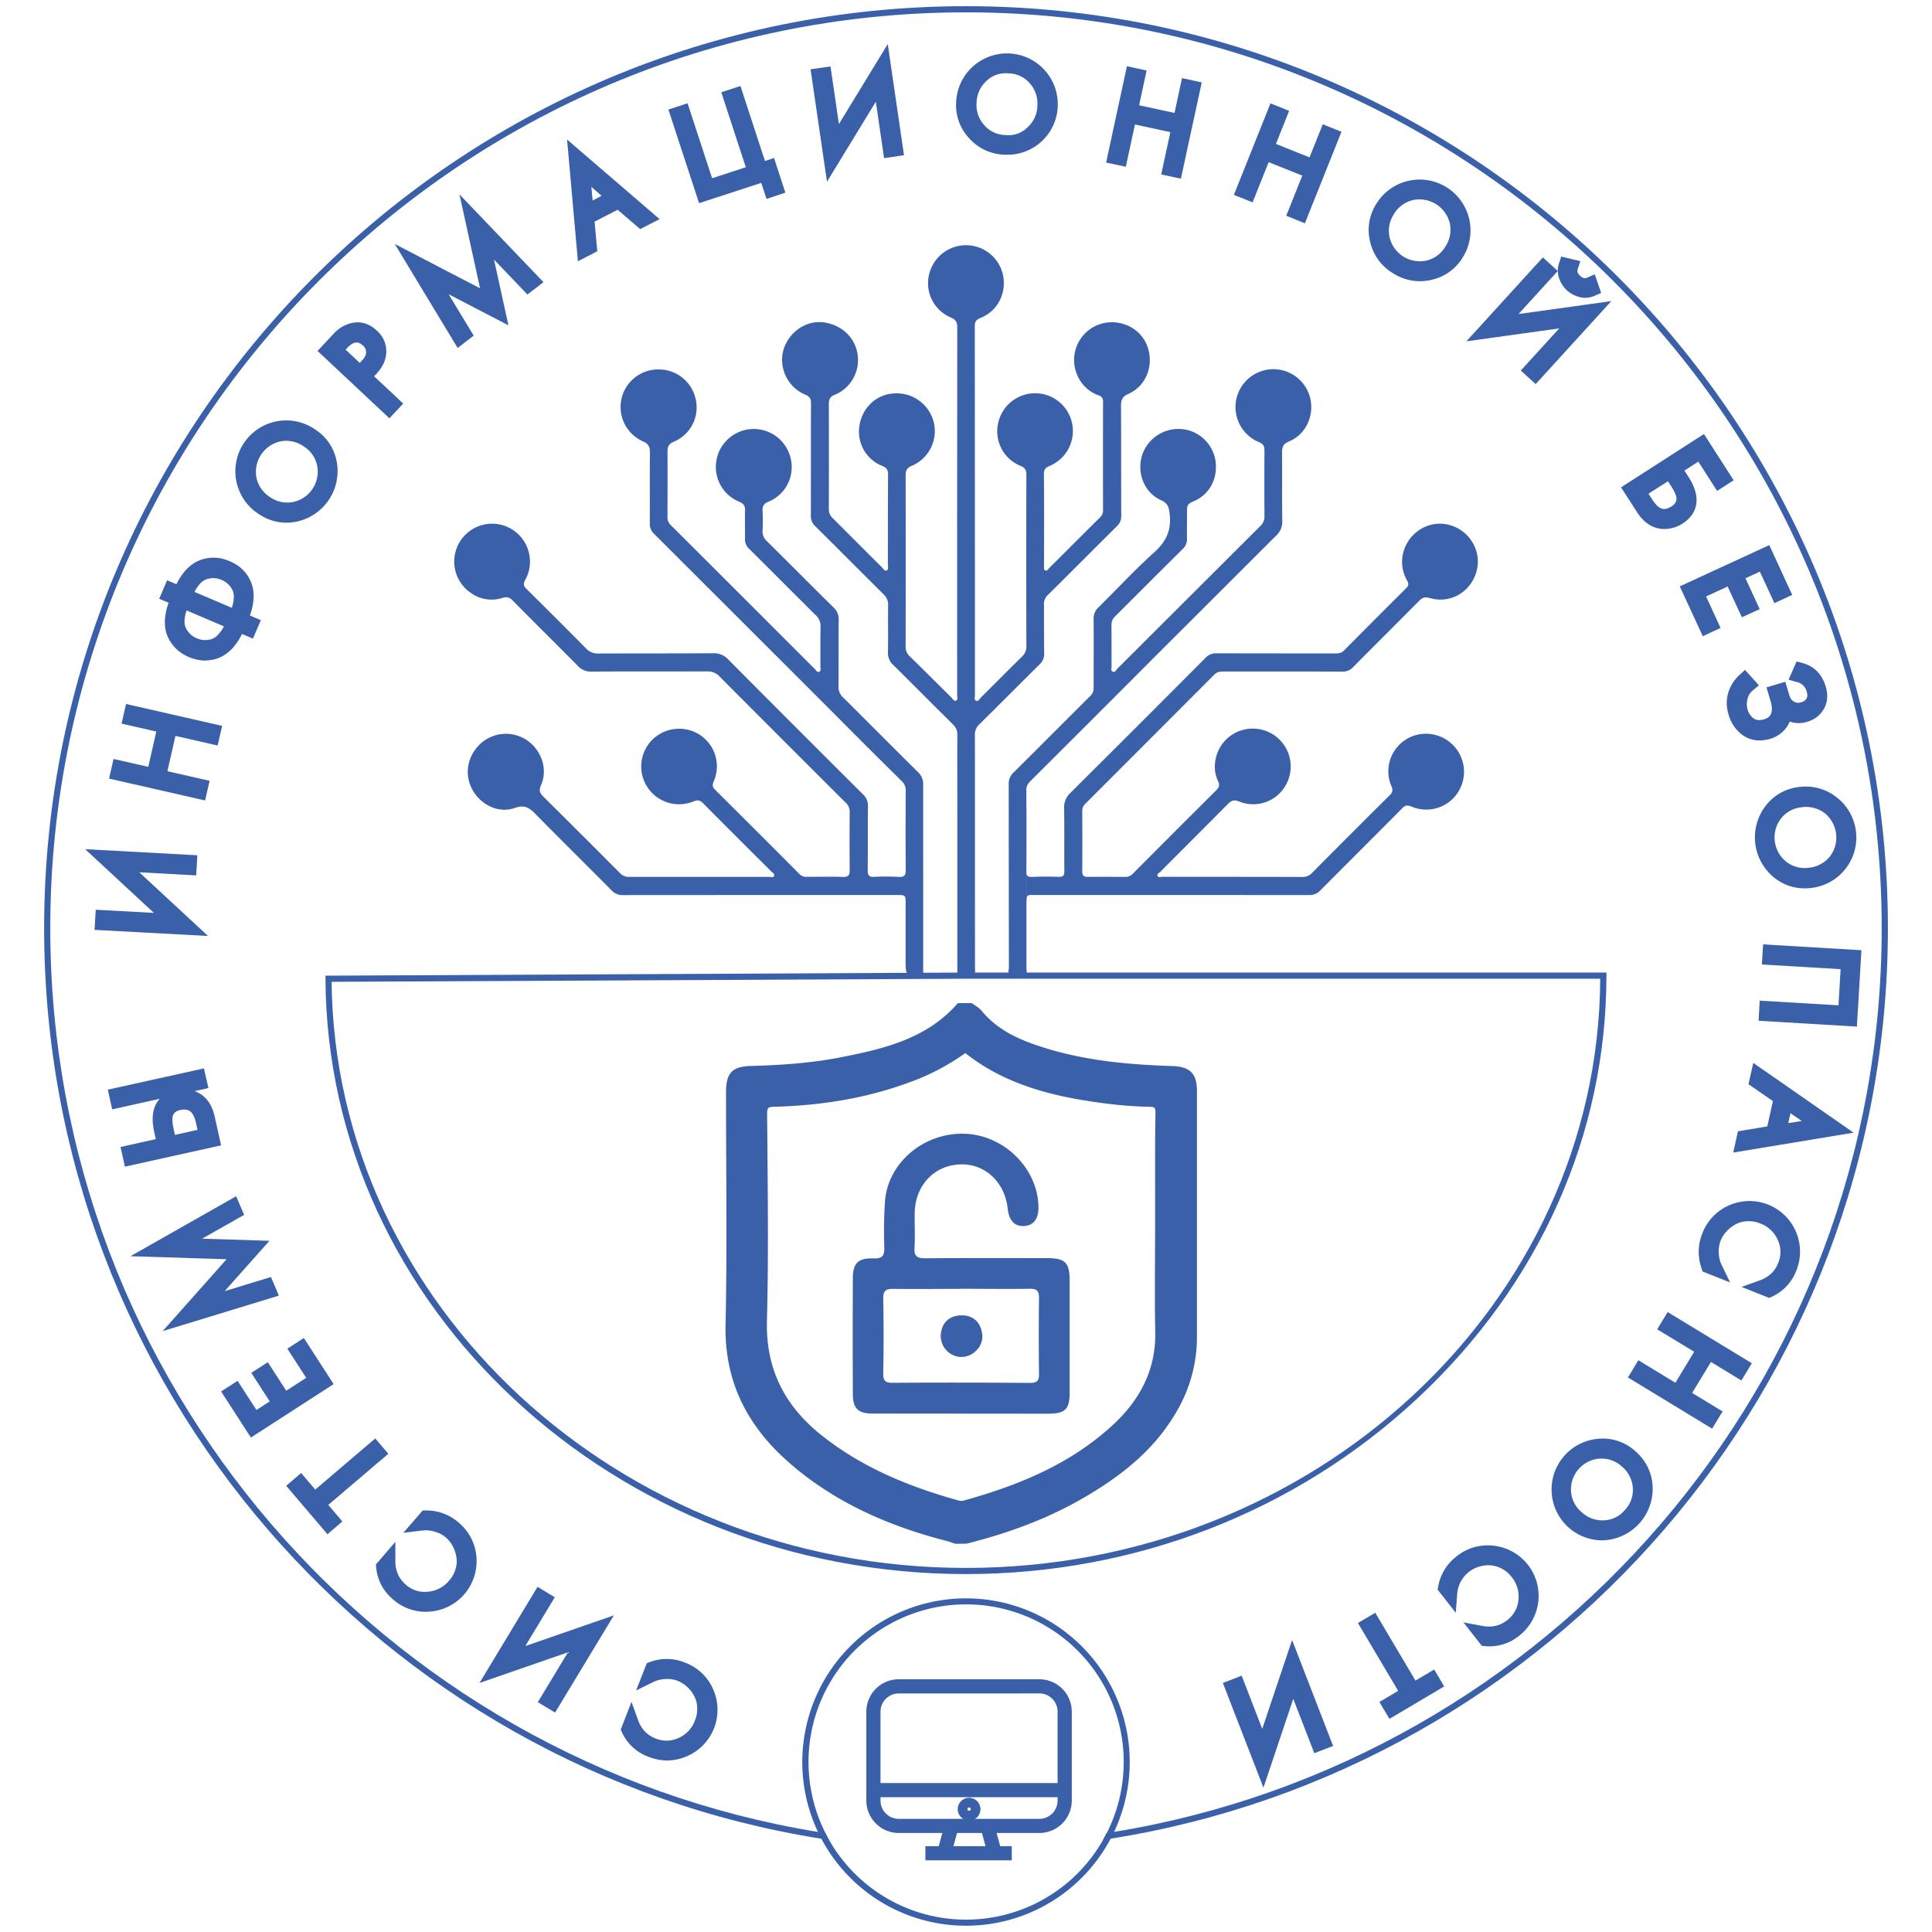 <svg id="Layer_1" data-name="Layer 1" xmlns="http://www.w3.org/2000/svg" viewBox="0 0 1080 1080"><defs><style>.cls-1{fill:#3a60aa;}</style></defs><g id="_1429214516752" data-name=" 1429214516752"><path class="cls-1" d="M516.07,540.05c0,1.15,0,2.36,0,3.51s-.62,1.57-1.7,1.83c-6.45,1.36-8.14.05-8.13-6.39,0-58.43,0,24.67,0-33.77,0-4.92,0-4.92-5.07-4.92q-76.47,0-152.91.05a8.27,8.27,0,0,1-6.43-2.67C327.68,483.4,313.37,469.31,299.3,455c-3.4-3.5-6.06-5.28-11.5-3.35-9.17,3.26-19.36-1.83-23.92-10.57s-2.42-19.11,5.17-25.76a21.07,21.07,0,0,1,25.68-1.42c8.14,5.71,11.6,16.29,7.68,25.09-1.29,2.92-.62,4.4,1.29,6.28q21.53,21.36,42.91,42.83a6.74,6.74,0,0,0,5.28,2.09c26.07,0,52.14,0,78.21,0,.88,0,2.09.52,2.56-.47.56-1.26-.77-1.83-1.46-2.51-12.73-12.73-25.5-25.4-38.17-38.18-1.78-1.83-3.18-1.93-5.48-1a21.13,21.13,0,0,1-23.4-34,21.31,21.31,0,0,1,26.9-3.35A21,21,0,0,1,399,436.75c-.78,1.77-.94,3,.63,4.6q23.63,23.49,47.11,47.08a5.06,5.06,0,0,0,4,1.72c6.9,0,13.8-.15,20.69.05,2.9.06,3.58-1.1,3.55-3.71-.1-10.89-.08-21.73,0-32.62a6.64,6.64,0,0,0-2.27-5.19q-35.28-35.18-70.39-70.42a8.84,8.84,0,0,0-7-2.94c-21.51.06-43-.05-64.53.11a9.86,9.86,0,0,1-7.93-3.35c-12.06-12.2-24.3-24.24-36.37-36.5a4.81,4.81,0,0,0-5.51-1.36,20,20,0,0,1-18-2.93,21.17,21.17,0,1,1,30.66-7.17c-1.17,2.14-1.09,3.35.64,5.07q16.73,16.5,33.23,33.2a8.93,8.93,0,0,0,7.05,2.93c21.4-.1,42.79,0,64.18-.15a10.68,10.68,0,0,1,8.28,3.4q37.56,37.79,75.34,75.4a8.58,8.58,0,0,1,2.83,6.76c-.14,11.88,0,23.82-.14,35.76,0,3,.95,3.82,3.81,3.66a132.62,132.62,0,0,1,13.67.05c3,.16,3.79-1,3.77-3.82-.1-14.87-.09-29.68,0-44.56a6.7,6.7,0,0,0-2.25-5.18Q485.17,418,466.52,399.2q-50.43-50.43-100.9-100.8a7.51,7.51,0,0,1-2.38-5.86c.08-13.09-.09-26.23.09-39.32,0-3.3-.64-5.08-4-6.54a21,21,0,0,1,9.05-40.16A21.11,21.11,0,0,1,388.87,223a20.73,20.73,0,0,1-12.11,23.87c-2.95,1.26-3.64,2.83-3.62,5.71.1,12,0,24.08,0,36.13a6,6,0,0,0,1.7,4.71q40.35,40.22,80.61,80.53c.7.69,1.34,2,2.42,1.63,1.33-.53.72-2.05.73-3.14.05-7.39-.05-14.72.09-22.1a8.11,8.11,0,0,0-2.7-6.45c-12.46-12.35-24.8-24.81-37.24-37.11a7.09,7.09,0,0,1-2.31-5.56c.1-5.28-.11-10.53.05-15.81.09-2.56-.76-3.87-3.23-4.92a21,21,0,0,1-12.43-24.71,21.18,21.18,0,0,1,41.32,1.15,20.87,20.87,0,0,1-12.42,23.46c-2.66,1-3.59,2.4-3.45,5.12.2,3.72.16,7.49,0,11.21a7.2,7.2,0,0,0,2.48,5.86c12.47,12.31,24.79,24.77,37.28,37.08a8.69,8.69,0,0,1,2.79,6.8c-.12,12.36,0,24.77-.11,37.18a8.11,8.11,0,0,0,2.72,6.39c13.94,13.82,27.75,27.8,41.73,41.57a9.09,9.09,0,0,1,2.89,6.08Q516.07,488.84,516.07,540.05Z"/><path class="cls-1" d="M573.81,452.24v54.3c0-1.41.09-2.83.11-4.24s.77-2,2.21-2c1,.05,2.11,0,3.16,0q76.28,0,152.56.05a8.22,8.22,0,0,0,6.39-2.77C753.46,482.24,768.81,467,784,451.67c1.77-1.79,3.07-1.57,5.16-.74a21.13,21.13,0,0,0,23.52-5,21.27,21.27,0,0,0-16-35.76,21,21,0,0,0-18.8,29.48c.89,2.05.61,3.3-1,4.87q-21.8,21.6-43.4,43.41a7.11,7.11,0,0,1-5.52,2.3c-26.08-.1-52.14-.05-78.21-.1-.89,0-2.14.57-2.61-.37-.63-1.26.83-1.78,1.49-2.41,12.6-12.67,25.27-25.29,37.85-38,1.85-1.89,3.4-2.41,6.07-1.37a20.78,20.78,0,0,0,24.31-6.27,21.19,21.19,0,1,0-37.69-14.61,18.43,18.43,0,0,0,1.74,9.58c1.06,2.2.57,3.51-1.06,5.12q-23.35,23.26-46.6,46.61a5.46,5.46,0,0,1-4.33,1.78c-6.9,0-13.8-.11-20.7,0-2.47.05-3.26-.79-3.24-3.25.08-11.2.06-22.41,0-33.66A5.57,5.57,0,0,1,607,449q36-36,71.86-71.94c1.51-1.52,3.17-1.67,5.09-1.67,22.09,0,44.19-.06,66.28.05a7.79,7.79,0,0,0,6.15-2.51c12.25-12.37,24.63-24.61,36.86-37,1.85-1.89,3.38-2.42,6-1.63,11.69,3.46,23.42-3.62,26.32-15.6,2.77-11.52-4.84-23.15-16.67-25.56-11.57-2.3-22.86,5.77-24.87,17.65a21,21,0,0,0,2.6,13.82c1,1.78.82,2.83-.56,4.19q-17.52,17.44-34.93,35c-1.53,1.52-3.3,1.47-5.16,1.47q-33,0-65.94-.06a7.82,7.82,0,0,0-6.13,2.52q-37.6,37.77-75.39,75.35a11.08,11.08,0,0,0-3.66,8.85c.22,11.67,0,23.4.13,35.08,0,2.46-.74,3.24-3.18,3.14-5-.16-10.06-.16-15.08.05-2.36.05-3-.79-3-3q.12-22.77,0-45.6c0-2.26,1-3.66,2.47-5.14q35-34.86,69.92-69.9Q679.74,333,713.39,299.4a10.39,10.39,0,0,0,3.41-8.23c-.2-12.77,0-25.49-.14-38.22,0-3.19.74-4.92,4-6.23,8.87-3.66,13.75-13.5,12-23a21.18,21.18,0,1,0-28.82,23.46c2.46,1,3,2.36,3,4.72q-.11,18.36,0,36.8a6.82,6.82,0,0,1-2.2,5.24q-40,39.9-79.92,79.74c-.76.79-1.36,2.36-2.68,1.78s-.65-2.09-.66-3.19c-.06-7.59,0-15.19-.06-22.77a6.43,6.43,0,0,1,2.08-5C636,332,648.48,319.4,661.1,306.94a7.45,7.45,0,0,0,2.44-5.87c-.12-5.34.06-10.73,0-16.13,0-2.29.75-3.45,3-4.4,9.29-3.71,14.16-12.3,13-22.45a21,21,0,0,0-17.15-18,21.41,21.41,0,0,0-23.73,13.72c-3.48,10.17.77,21.52,10.4,25.82,4,1.78,4.38,4.13,4.8,7.91,1,8.95-2,15.29-8.73,21.3-10.77,9.69-20.61,20.37-30.94,30.53a8.53,8.53,0,0,0-2.84,6.75c.1,12.89,0,25.72,0,38.59a6.06,6.06,0,0,1-2.11,4.56c-14.16,14.09-28.26,28.28-42.45,42.36a8.52,8.52,0,0,0-2.91,6.65c.07,81.37,0,21.15.1,102.53,0,1.46-1,3.77,1.13,4.29a12.48,12.48,0,0,0,7.92-.26c1.41-.58.75-2.52.75-3.88q0-35.58,0-71.21V452.24Z"/><path class="cls-1" d="M545,405.11c0-45.23,0,51.11-.05,5.87a7.83,7.83,0,0,1,2.56-6.13c11.32-11.15,22.5-22.46,33.8-33.61A7.87,7.87,0,0,0,583.7,365c-.15-9.11-.07-18.22-.12-27.33a6.58,6.58,0,0,1,2.1-5c13-12.83,25.81-25.76,38.75-38.59a7.28,7.28,0,0,0,2.35-5.55c-.09-20.47,0-40.94-.13-61.37,0-3.55.65-5.49,4.28-7.06,10.69-4.77,14.81-17.86,9.55-28.59-4.94-10.06-17.91-14.29-28.27-9.21a21.1,21.1,0,0,0-9.71,28.06A20.27,20.27,0,0,0,614.09,221a3.28,3.28,0,0,1,2.51,3.62q-.06,30.32,0,60.63a5.24,5.24,0,0,1-1.7,4c-9.46,9.37-18.86,18.79-28.3,28.22-.64.63-1.19,1.78-2.22,1.41s-.76-1.62-.76-2.51c0-17.17.11-34.35-.08-51.53,0-3.5,2.26-3.86,4.37-4.92A21.12,21.12,0,1,0,558,236.42a20.79,20.79,0,0,0,12.49,24c2.46,1,3.26,2.3,3.26,4.92q-.13,47.67,0,95.4a7.84,7.84,0,0,1-2.35,6.23c-7.79,7.59-15.4,15.34-23.13,23-.75.74-1.29,2.36-2.69,1.73-1.12-.47-.59-1.88-.59-2.88q0-103.27-.08-206.56c0-2.57.93-3.61,3.23-4.55,9.41-3.77,14.5-13.52,12.62-23.67a21.19,21.19,0,0,0-41.23-1.26,20.81,20.81,0,0,0,12.12,24.77c2.81,1.2,3.47,2.72,3.46,5.5q-.09,102.72-.05,205.51c0,1.1.64,2.62-.73,3.14-1.07.37-1.7-1-2.42-1.73-7.8-7.69-15.56-15.5-23.43-23.14a7.19,7.19,0,0,1-2.23-5.6q.09-47.67,0-95.41c0-2.77.62-4.29,3.48-5.44A21.07,21.07,0,0,0,522,236.15a21.33,21.33,0,0,0-22.09-16.23c-10,.42-18.09,8.06-19.5,18.27a20.58,20.58,0,0,0,12.74,22.26c2.52,1,3.29,2.3,3.28,4.92-.1,16.81-.06,33.66-.09,50.47,0,1.1.54,2.62-.83,3.1-1.05.36-1.73-1-2.45-1.74-9.19-9.11-18.31-18.32-27.53-27.49a6.7,6.7,0,0,1-2.21-5.23q.1-29.22,0-58.54c0-2.62.57-4.13,3.29-5.24a20.93,20.93,0,0,0,12.8-22.35c-1.16-9.16-8.23-16.24-18-18-8.74-1.57-17.7,3.14-22,11.57-5.43,10.52-.54,23.93,10.7,28.69,2.45,1,3.26,2.25,3.24,4.87-.09,20.95,0,41.83-.08,62.78a7.52,7.52,0,0,0,2.44,5.87c12.77,12.67,25.45,25.44,38.24,38.12a7.89,7.89,0,0,1,2.52,6.18c-.11,8.79.09,17.53-.1,26.33a8.77,8.77,0,0,0,3,7c11.13,11,22.13,22.14,33.29,33.14a7.74,7.74,0,0,1,2.49,6.18c-.06,13.66,0,27.33,0,41V538.9c0,1.26.06,2.56,0,3.87-.09,1.94.8,2.67,2.72,2.63,8.46-.11,7.14.78,7.15-6.66Q545,472,545,405.12h0Z"/><path class="cls-1" d="M540,3.46C255.84,3.46,24.67,234.67,24.67,518.85c0,256.63,188.57,470.06,434.45,509l4.29.66c-.71-1.24-1.39-2.51-2-3.79-1.39-.21-2.78-.43-4.16-.66C214.18,984.36,28.1,772.92,28.1,518.85,28.1,236.57,257.74,6.9,540,6.9s511.88,229.65,511.88,511.94h0c0,254.07-186.06,465.51-429.1,505.19-1.38.23-2.77.45-4.16.66-.64,1.28-1.32,2.55-2,3.79,1.43-.21,2.85-.43,4.28-.66,245.86-38.91,434.45-252.35,434.45-509h0C1055.33,234.65,824.15,3.46,540,3.46Z"/><path class="cls-1" d="M540,893.49A91.5,91.5,0,0,0,457.22,1024c.6,1.28,1.23,2.54,1.9,3.79a91.51,91.51,0,0,0,161.76,0c.67-1.25,1.31-2.51,1.91-3.79A91.5,91.5,0,0,0,540,893.49Zm78.63,131.21c-.64,1.28-1.32,2.55-2,3.79a88.07,88.07,0,0,1-153.19,0c-.71-1.24-1.39-2.51-2-3.79a88.1,88.1,0,1,1,157.25,0Z"/><path class="cls-1" d="M363.84,978.23a24.16,24.16,0,1,0,17.49-45,23,23,0,0,0-16.66-.27l-1.49,3.8a20.51,20.51,0,0,1,9-2.2,19.72,19.72,0,0,1,14.54,5.31,21.63,21.63,0,0,1,4.84,6.13,18.12,18.12,0,0,1,2.29,8.07,20.73,20.73,0,0,1-1.51,9.23,21.23,21.23,0,0,1-11.19,12,20.05,20.05,0,0,1-16.23.36,20.76,20.76,0,0,1-7.43-5,22.34,22.34,0,0,1-4.61-7.7l-1.49,3.8a22.08,22.08,0,0,0,12.43,11.45Z"/><path class="cls-1" d="M372.92,984.11A28.79,28.79,0,0,1,362.37,982h0a26,26,0,0,1-14.65-13.53l-.73-1.58,6-15.56,3.71,10.23a18.16,18.16,0,0,0,3.78,6.33,16.31,16.31,0,0,0,5.91,3.9,16,16,0,0,0,13-.28,17,17,0,0,0,9.09-9.77,16.28,16.28,0,0,0,1.23-7.41A14.15,14.15,0,0,0,388,948a17.61,17.61,0,0,0-4-5.13,16.74,16.74,0,0,0-5.06-3.21,15.32,15.32,0,0,0-6.65-1.06,16.39,16.39,0,0,0-7.32,1.78L355.57,945l6-15.28,1.74-.64a26.74,26.74,0,0,1,19.54.3,27.73,27.73,0,0,1,15.91,15.15,28.28,28.28,0,0,1-14.64,37.17A27.82,27.82,0,0,1,372.92,984.11Z"/><polygon class="cls-1" points="301.89 892.67 277.36 933.24 326.86 916.07 306.26 950.14 308.91 951.73 333.8 910.57 284.3 927.73 304.54 894.27 301.89 892.67"/><polygon class="cls-1" points="310.3 957.33 300.64 951.53 317.51 923.63 268.03 940.8 300.5 887.04 310.13 892.89 293.64 920.17 343.15 903 310.3 957.33"/><path class="cls-1" d="M222.18,890.84a24.13,24.13,0,0,0,34.24-2.31,23.2,23.2,0,0,0,5.86-17.45,23.71,23.71,0,0,0-8.51-16.81,23,23,0,0,0-15.62-5.83l-2.67,3.08a20.69,20.69,0,0,1,21.15,10.82,22,22,0,0,1,2.51,7.41,18.13,18.13,0,0,1-.56,8.37,20.74,20.74,0,0,1-4.5,8.19,21.3,21.3,0,0,1-14.58,7.55,20,20,0,0,1-15.41-5.1,20.51,20.51,0,0,1-5.34-7.15,22.39,22.39,0,0,1-1.77-8.8l-2.67,3.08A22,22,0,0,0,222.18,890.84Z"/><path class="cls-1" d="M238,901a27.44,27.44,0,0,1-18.45-7.07h0a26.11,26.11,0,0,1-9.27-17.64l-.15-1.74L221,861.92l0,10.87a18.2,18.2,0,0,0,1.44,7.21,16.35,16.35,0,0,0,4.25,5.68,15.75,15.75,0,0,0,12.38,4.11A17.33,17.33,0,0,0,251,883.64a16.67,16.67,0,0,0,3.64-6.57,14.16,14.16,0,0,0,.5-6.57,18.47,18.47,0,0,0-2.09-6.21,15.65,15.65,0,0,0-9.59-7.93,16.89,16.89,0,0,0-7.49-.78l-10.49,1.26,10.81-12.47h2a26.94,26.94,0,0,1,18.16,6.83,27.64,27.64,0,0,1,9.91,19.6,28.27,28.27,0,0,1-26.26,30.11Q239,901,238,901Z"/><polygon class="cls-1" points="165.72 831.01 183.5 851.89 185.65 850.06 177.75 840.8 211.32 812.2 209.31 809.85 175.75 838.45 167.86 829.18 165.72 831.01"/><polygon class="cls-1" points="183.05 857.65 159.98 830.56 168.32 823.42 176.22 832.68 209.76 804.11 217.09 812.66 183.51 841.26 191.39 850.51 183.05 857.65"/><polygon class="cls-1" points="141.46 797.96 180.85 772.5 168.64 753.6 166.28 755.13 176.81 771.43 158.79 783.07 148.49 767.12 146.12 768.65 156.43 784.6 142.13 793.83 131.6 777.53 129.24 779.06 141.46 797.96"/><polygon class="cls-1" points="140.25 803.6 123.59 777.83 132.81 771.9 143.35 788.18 150.78 783.39 140.47 767.42 149.7 761.49 160.01 777.42 171.16 770.22 160.63 753.92 169.85 747.95 186.5 773.72 140.25 803.6"/><polygon class="cls-1" points="112.86 729.92 141.76 697.43 98.3 696.07 131.28 677.36 130.06 674.52 87.59 698.61 135.49 700.13 103.67 735.95 150.35 721.68 149.13 718.84 112.86 729.92"/><polygon class="cls-1" points="90.94 744.1 126.65 703.93 72.93 702.23 132 668.71 136.48 679.11 112.97 692.44 150.62 693.61 125.58 721.76 151.46 713.85 155.88 724.26 90.94 744.1"/><path class="cls-1" d="M116.07,625.16c-1.12-5-3.25-8.42-6.4-10.31a14.06,14.06,0,0,0-10.43-1.51q-12.55,2.8-9,18.59l1.77,8-19.71,4.38.68,3,45.79-10.18-2.65-11.94Zm-22.95,7c-.9-4-1.06-7-.56-9Q94,617.83,100,616.5c3.36-.75,6.11-.35,8.39,1.16,2.46,1.62,4.23,4.75,5.25,9.35l1.71,7.7-20.59,4.57Zm18.49-27-.68-3L65.14,612.28l.68,3Z"/><path class="cls-1" d="M69.83,652.17l-2.45-11,19.71-4.39-.88-4c-2.08-9.35-.14-15.06,3.07-18.54l-26.56,5.9-2.46-11L114,597.23l2.52,11-7.75,1.72a19,19,0,0,1,2.93,1.38c4.19,2.49,7,6.84,8.35,13h0l3.54,15.93ZM97.1,631.25l.7,3.16,12.62-2.81-.82-3.7c-.76-3.46-2-5.82-3.5-6.83-.85-.54-2.26-1.18-5.28-.59s-3.93,2.27-4.33,3.7c-.14.55-.39,2.51.61,7.07Z"/><polygon class="cls-1" points="106 481.96 58.67 479.39 97.1 515 57.35 512.85 57.18 515.94 105.22 518.54 66.79 482.93 105.83 485.05 106 481.96"/><polygon class="cls-1" points="116.29 523.22 52.85 519.8 53.53 508.55 86.03 510.31 47.61 474.7 110.3 478.1 109.69 489.35 77.86 487.62 116.29 523.22"/><polygon class="cls-1" points="65.86 432.17 111.6 442.57 112.28 439.56 88.7 434.19 95 406.49 118.59 411.86 119.27 408.84 73.54 398.43 72.85 401.44 92.26 405.87 85.95 433.57 66.55 429.15 65.86 432.17"/><polygon class="cls-1" points="114.66 447.47 60.98 435.24 63.48 424.26 82.88 428.68 87.37 408.94 67.96 404.51 70.47 393.54 124.17 405.77 121.66 416.75 98.07 411.37 93.58 431.12 117.17 436.47 114.66 447.47"/><path class="cls-1" d="M140.47,348.82l-6.09-2.58.77-1.81a31.61,31.61,0,0,0,2.4-8.7,18.59,18.59,0,0,0-.36-6.87,16.46,16.46,0,0,0-2.5-5.27,17.26,17.26,0,0,0-3.72-3.8,22.47,22.47,0,0,0-4.22-2.33,23.37,23.37,0,0,0-4.66-1.45,17.73,17.73,0,0,0-5.26,0,16.44,16.44,0,0,0-5.53,1.86,18.79,18.79,0,0,0-5.2,4.51,31.57,31.57,0,0,0-4.6,7.75l-.77,1.81-5.17-2.2-1.22,2.84,5.18,2.21-.78,1.81a30.86,30.86,0,0,0-2.36,8.62,19.24,19.24,0,0,0,.33,6.94,17.46,17.46,0,0,0,6.2,9,22.08,22.08,0,0,0,4.24,2.42,22.41,22.41,0,0,0,4.62,1.36,17.18,17.18,0,0,0,10.82-1.74,19.42,19.42,0,0,0,5.24-4.57,31.47,31.47,0,0,0,4.57-7.69l.77-1.81,6.09,2.58,1.21-2.85Zm-10.71,1.11a23.69,23.69,0,0,1-4.84,7.57,12.28,12.28,0,0,1-5.72,3.76,16.78,16.78,0,0,1-5.6.6,16.11,16.11,0,0,1-5.18-1.3,15.43,15.43,0,0,1-8-7.29,13,13,0,0,1-1.34-6.76,25.62,25.62,0,0,1,2.18-8.7l.82-1.94L130.58,348l-.82,1.95Zm-25.61-18.85a26,26,0,0,1,4.79-7.67,13.06,13.06,0,0,1,5.76-3.66,17.2,17.2,0,0,1,5.54-.63,16.75,16.75,0,0,1,5.25,1.32,15.87,15.87,0,0,1,4.52,2.84,16.62,16.62,0,0,1,3.46,4.45,12.52,12.52,0,0,1,1.29,6.66,24.48,24.48,0,0,1-2.14,8.8l-.83,1.95L103.32,333l.83-1.94Z"/><path class="cls-1" d="M114.53,369.25a18.33,18.33,0,0,1-3.52-.34,25.72,25.72,0,0,1-5.43-1.6,27.11,27.11,0,0,1-5-2.85,20.28,20.28,0,0,1-4.65-4.77,19.32,19.32,0,0,1-3.13-6.5,23.09,23.09,0,0,1-.44-8.46,34.64,34.64,0,0,1,1.89-7.79L89,334.72l4.41-10.35,5.22,2.21a33.73,33.73,0,0,1,4.34-6.83,22.93,22.93,0,0,1,6.35-5.47A20.39,20.39,0,0,1,116.2,312a21.93,21.93,0,0,1,6.61,0,26.27,26.27,0,0,1,5.54,1.7,26.57,26.57,0,0,1,5,2.77,21.16,21.16,0,0,1,7.8,11.36,23,23,0,0,1,.45,8.37,32.72,32.72,0,0,1-1.91,7.85l6.12,2.62L141.4,357l-6.12-2.6a34.12,34.12,0,0,1-4.3,6.77,23.06,23.06,0,0,1-6.4,5.52,18.65,18.65,0,0,1-7,2.29A19.44,19.44,0,0,1,114.53,369.25Zm-10.21-28a19.62,19.62,0,0,0-1.14,5.45,9.12,9.12,0,0,0,.82,4.56,13.3,13.3,0,0,0,2.56,3.41A12.86,12.86,0,0,0,110,356.8a12.32,12.32,0,0,0,3.89,1,15.43,15.43,0,0,0,4.25-.47,8.61,8.61,0,0,0,3.78-2.59,18.4,18.4,0,0,0,3.24-4.61Zm4.41-10.36,20.84,8.87a18.62,18.62,0,0,0,1.1-5.49,8.37,8.37,0,0,0-.79-4.55,12.29,12.29,0,0,0-2.59-3.4,11.35,11.35,0,0,0-3.4-2.12,12.27,12.27,0,0,0-4-1,13.46,13.46,0,0,0-4.19.5,9.25,9.25,0,0,0-3.88,2.58A20.79,20.79,0,0,0,108.73,330.89Z"/><path class="cls-1" d="M146.79,283.88a23,23,0,0,0,18.1,3.7,24.78,24.78,0,0,0,19.3-28.72,23,23,0,0,0-10.26-15.36,24,24,0,0,0-33.66,6.69,23.55,23.55,0,0,0-3.81,18.29,23.24,23.24,0,0,0,10.33,15.4Zm1.79-2.68a21.11,21.11,0,0,1-9.29-13.53,21.56,21.56,0,0,1,16.79-25,21.06,21.06,0,0,1,16,3.49,20.8,20.8,0,0,1,9.18,13.45,21.38,21.38,0,0,1-16.79,25A20.76,20.76,0,0,1,148.58,281.2Z"/><path class="cls-1" d="M160,292.19a27.47,27.47,0,0,1-15.47-4.91h0a28.42,28.42,0,1,1,31.7-47.17,27,27,0,0,1,12,18,28.86,28.86,0,0,1-22.53,33.5A28,28,0,0,1,160,292.19Zm.07-45.77a19,19,0,0,0-3.24.28,17.52,17.52,0,0,0-13.51,20.14,17,17,0,0,0,7.58,11h0a16.69,16.69,0,0,0,12.9,2.79,17.32,17.32,0,0,0,13.53-20.13,16.63,16.63,0,0,0-7.46-10.9A17.2,17.2,0,0,0,160,246.42Z"/><path class="cls-1" d="M211.85,196.66a11.48,11.48,0,0,0-4.07-8.93c-2.82-2.64-5.89-3.79-9.26-3.38a15,15,0,0,0-9.05,5l-6.2,6.62,34.22,32.08,2.12-2.26-16.26-15.25,4.13-4.41c2.84-3,4.28-6.21,4.37-9.49Zm-20.51-5.16c2.3-2.46,4.75-3.84,7.28-4.07a9.95,9.95,0,0,1,10.11,9.48,10.56,10.56,0,0,1-3.2,7.22l-4.24,4.51-13.85-13Z"/><path class="cls-1" d="M217.68,233.84,177.5,196.17l9-9.59a19.27,19.27,0,0,1,11.5-6.27q6.95-.83,12.6,4.45a15.45,15.45,0,0,1,5.35,12h0c-.11,4.31-2,8.39-5.46,12.15l-1.35,1.44,16.26,15.25ZM193.2,195.46l7.9,7.41,1.44-1.53c1.87-2,2.1-3.5,2.1-4.45a4.67,4.67,0,0,0-1.82-3.78c-1.7-1.59-2.89-1.7-3.82-1.6-1.5.12-3.08,1.07-4.7,2.78Z"/><polygon class="cls-1" points="239.78 154.16 278.36 174.21 269.04 131.75 295.25 159.15 297.71 157.27 263.96 122 274.21 168.8 231.69 146.71 256.95 188.49 259.41 186.61 239.78 154.16"/><polygon class="cls-1" points="255.83 194.52 220.68 136.38 268.35 161.16 256.86 108.67 303.81 157.73 294.83 164.62 276.15 145.1 284.22 181.86 250.8 164.49 264.79 187.62 255.83 194.52"/><path class="cls-1" d="M361.46,121.61,322,87.62l4.62,52,3-1.55-1.52-16.56,17.75-9.16,12.64,10.81,3-1.55ZM325.52,94.66l18,15.7-15.75,8.14Z"/><path class="cls-1" d="M323.05,146.05,317,78l51.7,44.48-10.82,5.59-12.63-10.82-12.87,6.65,1.5,16.56Zm7.52-41.59.72,7.63,5-2.6Z"/><polygon class="cls-1" points="428.15 97.06 431.08 106.02 433.88 105.1 430.08 93.47 425 95.13 411.29 53.22 408.35 54.19 422.06 96.09 395.46 104.79 381.75 62.88 378.81 63.85 393.39 108.43 428.15 97.06"/><polygon class="cls-1" points="390.79 113.58 373.65 61.25 384.35 57.72 398.07 99.64 416.91 93.49 403.2 51.56 413.91 48.08 427.62 89.98 432.69 88.32 439.02 107.68 428.48 111.19 425.55 102.22 390.79 113.58"/><polygon class="cls-1" points="500.71 83.32 493.86 36.43 466.56 81.14 460.8 41.76 457.74 42.2 464.7 89.8 492 45.09 497.66 83.77 500.71 83.32"/><polygon class="cls-1" points="462.29 101.57 453.11 38.73 464.25 37.14 468.96 69.36 496.26 24.63 505.34 86.77 494.2 88.4 489.6 56.86 462.29 101.57"/><path class="cls-1" d="M538.59,57.42A23,23,0,0,0,545,74.76,24.79,24.79,0,0,0,579.59,76a23,23,0,0,0,7.64-16.82,23.29,23.29,0,0,0-6.42-17.4,24.33,24.33,0,0,0-42.22,15.66Zm3.23.12a21.18,21.18,0,0,1,6.59-15,21.59,21.59,0,0,1,30.08,1.07A21.12,21.12,0,0,1,584,59a20.78,20.78,0,0,1-6.58,14.9,21.39,21.39,0,0,1-30.08-1.07A20.83,20.83,0,0,1,541.82,57.54Z"/><path class="cls-1" d="M563.08,86.5h-1.17A27.62,27.62,0,0,1,542,77.54a27,27,0,0,1-7.52-20.26,28.42,28.42,0,1,1,56.81,2A28.09,28.09,0,0,1,563.08,86.5ZM545.9,57.69a16.65,16.65,0,0,0,4.45,12.42,16,16,0,0,0,11.94,5.39A14.8,14.8,0,0,0,574.57,71a16.65,16.65,0,0,0,5.34-12.1,17.07,17.07,0,0,0-4.46-12.59A16.1,16.1,0,0,0,563.53,41a15.37,15.37,0,0,0-12.32,4.47A17,17,0,0,0,545.9,57.69Z"/><polygon class="cls-1" points="633.1 41.87 623.19 87.72 626.21 88.38 631.32 64.73 659.1 70.74 653.98 94.39 657 95.04 666.92 49.19 663.89 48.54 659.69 67.99 631.92 61.98 636.12 42.53 633.1 41.87"/><polygon class="cls-1" points="660.13 99.88 649.12 97.53 654.24 73.87 634.44 69.59 629.34 93.22 618.33 90.87 629.96 37.01 640.96 39.41 636.78 58.86 656.57 63.12 660.76 43.67 671.78 46.08 660.13 99.88"/><polygon class="cls-1" points="712.46 63.1 695.05 106.67 697.93 107.81 706.9 85.34 733.29 95.88 724.31 118.35 727.18 119.5 744.59 75.93 741.72 74.79 734.33 93.27 707.95 82.73 715.33 64.25 712.46 63.1"/><polygon class="cls-1" points="729.45 124.82 719.02 120.61 727.98 98.16 709.18 90.66 700.21 113.11 689.75 108.95 710.2 57.77 720.62 61.98 713.25 80.45 732.05 87.97 739.43 69.47 749.89 73.67 729.45 124.82"/><path class="cls-1" d="M773,115.91a23.07,23.07,0,0,0-3.09,18.23,24.8,24.8,0,0,0,29.36,18.31,23,23,0,0,0,15-10.77A24.33,24.33,0,1,0,773,115.91Zm2.74,1.71a21.14,21.14,0,0,1,13.21-9.74,21.58,21.58,0,0,1,25.54,15.93A21.19,21.19,0,0,1,811.52,140a20.83,20.83,0,0,1-13.14,9.63,21.41,21.41,0,0,1-25.54-15.94A20.79,20.79,0,0,1,775.71,117.62Z"/><path class="cls-1" d="M793.67,157.2a27.91,27.91,0,0,1-15-4.48,27.51,27.51,0,0,1-12.77-17.66,27.06,27.06,0,0,1,3.59-21.31h0a28.42,28.42,0,1,1,48.22,30.11,27.18,27.18,0,0,1-17.59,12.59A28.26,28.26,0,0,1,793.67,157.2Zm-14.5-37.42a16.74,16.74,0,0,0-2.35,13,17.35,17.35,0,0,0,20.58,12.88A16.76,16.76,0,0,0,808,137.81a17,17,0,0,0,2.41-13.14,17.47,17.47,0,0,0-20.57-12.82,17,17,0,0,0-10.71,7.93Z"/><path class="cls-1" d="M858.19,209l31.92-35-51.88,7.25L865,151.73l-2.28-2.08-32.4,35.55L882.24,178l-26.34,28.9Zm17.33-54.42a12.35,12.35,0,0,0,3.16,4.78,12.8,12.8,0,0,0,5.11,2.75,9,9,0,0,0,6.2-.54l-.93-2.64c-3,1.34-5.83.76-8.48-1.65s-3.48-5.16-2.43-8.3l-2.72-.67a8.82,8.82,0,0,0,.09,6.27Z"/><path class="cls-1" d="M858.46,214.71l-8.33-7.57,21.47-23.56-51.88,7.22,42.76-46.91,8.33,7.58-21.95,24.08,51.88-7.24Zm27.65-48.24a12.6,12.6,0,0,1-3.42-.48,16.47,16.47,0,0,1-6.76-3.68,16,16,0,0,1-4.2-6.28,12.82,12.82,0,0,1-.18-9l1.18-3.61L883.42,146l-1.4,4.2c-.43,1.32-.38,2.45,1.3,4s2.83,1.49,4.1.94l4.05-1.8,3.61,10.42-3.47,1.51A13.65,13.65,0,0,1,886.11,166.47Z"/><path class="cls-1" d="M918.45,284c2.78,4.32,6,6.79,9.57,7.47a14.1,14.1,0,0,0,10.3-2.19c7.21-4.64,7.89-11.52,2.07-20.57L936,261.8l14.61-9.4,10.53,16.38,2.38-1.52-12.22-19-39.46,25.38Zm19.12-14.48c2.21,3.43,3.39,6.18,3.65,8.27q.49,5.46-4.65,8.77c-2.9,1.86-5.62,2.44-8.28,1.81-2.86-.67-5.61-3-8.16-7l-4.26-6.62,17.74-11.42Z"/><path class="cls-1" d="M930.44,295.72a17.27,17.27,0,0,1-3.11-.27c-4.82-.93-8.93-4-12.32-9.29l-8.83-13.73,46.33-29.8,16.63,25.85-9.24,5.95-10.55-16.38-7.73,5,2.2,3.43c3.41,5.29,4.93,10.18,4.49,14.54-.48,4.72-3.08,8.64-7.77,11.66A18.55,18.55,0,0,1,930.44,295.72ZM921.51,276l2.06,3.18c1.91,3,3.87,4.79,5.66,5.22.94.22,2.58.32,5.14-1.29s2.92-3.47,2.77-4.94c-.08-.75-.61-2.73-3-6.45l-1.75-2.7Z"/><polygon class="cls-1" points="987.02 310.13 944.43 329.78 953.86 350.22 956.41 349.05 948.28 331.42 967.75 322.43 975.71 339.67 978.27 338.49 970.31 321.25 985.77 314.12 993.9 331.75 996.45 330.57 987.02 310.13"/><polygon class="cls-1" points="951.88 355.64 939 327.79 989.03 304.71 1001.86 332.55 991.91 337.17 983.76 319.54 975.73 323.25 983.69 340.5 973.71 345.07 965.76 327.86 953.71 333.42 961.82 351.02 951.88 355.64"/><path class="cls-1" d="M1013.83,385.35a8.72,8.72,0,0,1-.54,7.27,8.53,8.53,0,0,1-5.18,3.82,8.78,8.78,0,0,1-7.32-.69,9.24,9.24,0,0,1-4.35-5.52l-1.21-4-2.69.8,1.2,4c1.1,3.71,1.11,6.94,0,9.61a9.45,9.45,0,0,1-6.41,5.36c-3.84,1.14-7.05.71-9.71-1.29a13.38,13.38,0,0,1-4.66-7,14.43,14.43,0,0,1-.05-7.83,12.56,12.56,0,0,1,4.48-7.14l-2.2-2.43a17.94,17.94,0,0,0-5,7.73,16.64,16.64,0,0,0,0,10.26,17,17,0,0,0,5.75,8.94c3.51,2.69,7.58,3.31,12.3,1.91a13.14,13.14,0,0,0,6.85-4.61,11.77,11.77,0,0,0,2.33-7.95,11.87,11.87,0,0,0,18.73-2.64,11.66,11.66,0,0,0,.47-9c-1.64-5.53-5-8.94-10-10.3l-1.18,2.7a11.37,11.37,0,0,1,8.41,8.06Z"/><path class="cls-1" d="M983.58,413.92a16.22,16.22,0,0,1-10.11-3.49,21.09,21.09,0,0,1-7.19-11,20.7,20.7,0,0,1,0-12.75,22.19,22.19,0,0,1,6.19-9.45l3-2.74,7.76,8.62L980,385.82a8.49,8.49,0,0,0-3.11,4.88,10.58,10.58,0,0,0,0,5.8,9.28,9.28,0,0,0,3.2,4.94c1.08.81,2.75,1.65,6.08.64,2.55-.75,3.38-2,3.83-3.06.72-1.73.67-4-.16-6.83l-2.36-7.94L998,381.11l2.38,7.95a5.32,5.32,0,0,0,2.53,3.19,4.55,4.55,0,0,0,4.07.28,4.37,4.37,0,0,0,2.85-2c.37-.61.79-1.72.11-4h0a7.32,7.32,0,0,0-5.6-5.29l-4.51-1.29,4.48-10.19,3.38.91c6.39,1.72,10.84,6.24,12.89,13.07,1.33,4.47,1.08,8.52-.77,12.07s-5,6.31-9.57,7.68a15.21,15.21,0,0,1-9.79-.13,14.78,14.78,0,0,1-2.1,3.68,17.28,17.28,0,0,1-8.88,6A21.16,21.16,0,0,1,983.58,413.92Z"/><path class="cls-1" d="M1006.32,444a23,23,0,0,0-16.13,9,24.78,24.78,0,0,0,4.11,34.35,23,23,0,0,0,17.81,4.95,24.33,24.33,0,1,0-5.79-48.32Zm.38,3.21a21.16,21.16,0,0,1,15.88,4.19,21.56,21.56,0,0,1,3.58,29.89,21.14,21.14,0,0,1-14.44,7.82A20.74,20.74,0,0,1,996,484.89,21.41,21.41,0,0,1,992.41,455,20.83,20.83,0,0,1,1006.7,447.2Z"/><path class="cls-1" d="M1008.81,496.6a26.75,26.75,0,0,1-17-6A28.85,28.85,0,0,1,987,450.48a27,27,0,0,1,18.85-10.55,27.72,27.72,0,0,1,20.87,5.79,28.4,28.4,0,0,1-14.12,50.64A30.34,30.34,0,0,1,1008.81,496.6Zm-1.63-45.34a16.71,16.71,0,0,0-11.59,6.29,17.35,17.35,0,0,0,2.87,24.1,16.61,16.61,0,0,0,12.79,3.4A17.1,17.1,0,0,0,1023,478.7a17.52,17.52,0,0,0-2.91-24.08,17.1,17.1,0,0,0-12.91-3.36Z"/><polygon class="cls-1" points="989.4 532.24 989.22 535.33 1033.24 537.94 1031.56 566.3 987.54 563.69 987.36 566.78 1034.18 569.55 1036.23 535.01 989.4 532.24"/><polygon class="cls-1" points="1038.01 573.88 983.07 570.61 983.68 559.37 1027.73 561.98 1028.92 541.77 984.9 539.16 985.58 527.91 1040.56 531.18 1038.01 573.88"/><path class="cls-1" d="M974.18,639.28l51.4-8.47L982.74,601l-.73,3.3,13.66,9.46-4.36,19.49L974.92,636ZM1017.9,629l-23.6,3.73,3.87-17.29L1017.9,629Z"/><path class="cls-1" d="M968.89,644.29l2.63-11.88,16.41-2.75,3.14-14.13-13.66-9.46,2.69-11.9,56.08,39Zm32-22-1.24,5.54,7.55-1.2Z"/><path class="cls-1" d="M1000.4,708.71a24.14,24.14,0,0,0-13.51-31.54,23.2,23.2,0,0,0-18.41.26,23.66,23.66,0,0,0-13,13.59,23,23,0,0,0-.33,16.67l3.79,1.51a20.66,20.66,0,0,1,3.21-23.55,21.88,21.88,0,0,1,6.16-4.82,18,18,0,0,1,8.08-2.24,20.69,20.69,0,0,1,9.22,1.54,21.2,21.2,0,0,1,11.95,11.25,20,20,0,0,1,.3,16.23,20.87,20.87,0,0,1-5,7.41,22.17,22.17,0,0,1-7.72,4.57l3.8,1.51a22,22,0,0,0,11.49-12.39Z"/><path class="cls-1" d="M989,725.55l-15.48-6.15,10.18-3.65a18.46,18.46,0,0,0,6.35-3.75,16.21,16.21,0,0,0,3.93-5.9,15.8,15.8,0,0,0-.21-13,17,17,0,0,0-9.73-9.14,16.76,16.76,0,0,0-7.42-1.28,14.4,14.4,0,0,0-6.37,1.71,18.38,18.38,0,0,0-5.12,4,16.49,16.49,0,0,0-3.27,5.05,17.12,17.12,0,0,0-1.07,6.62,16.52,16.52,0,0,0,1.76,7.35l4.59,9.47-15.31-6.07-.62-1.76a27.32,27.32,0,0,1,.4-19.54,27.88,27.88,0,0,1,15.22-15.83,28.26,28.26,0,0,1,37.35,36.54h0a26.17,26.17,0,0,1-13.59,14.59Z"/><polygon class="cls-1" points="973.69 763.43 933.6 739.08 931.99 741.72 952.67 754.28 937.91 778.57 917.24 766 915.63 768.64 955.72 793 957.32 790.37 940.32 780.02 955.07 755.75 972.08 766.08 973.69 763.43"/><polygon class="cls-1" points="957.09 798.63 910.02 770.01 915.85 760.39 936.55 772.96 947.06 755.65 926.38 743.09 932.23 733.45 979.3 762.07 973.45 771.7 956.44 761.35 945.92 778.66 962.93 789 957.09 798.63"/><path class="cls-1" d="M911.57,814.39a23,23,0,0,0-17.45-6.06,24.77,24.77,0,0,0-23,25.9,23,23,0,0,0,8.12,16.59,24.34,24.34,0,1,0,32.28-36.43Zm-2.15,2.42a21.16,21.16,0,0,1,7.42,14.65,21.59,21.59,0,0,1-20,22.54,21.15,21.15,0,0,1-15.43-5.6,20.79,20.79,0,0,1-7.31-14.56,21.38,21.38,0,0,1,20-22.52,20.77,20.77,0,0,1,15.33,5.49Z"/><path class="cls-1" d="M895.16,861.07a28.44,28.44,0,0,1-1.28-56.81,26.8,26.8,0,0,1,20.39,7.07,27.31,27.31,0,0,1,9.55,19.45A28.84,28.84,0,0,1,897.05,861C896.42,861.05,895.78,861.07,895.16,861.07Zm.13-45.7c-.32,0-.65,0-1,0a17.29,17.29,0,0,0-16.09,18.11,16.6,16.6,0,0,0,5.94,11.83,17.13,17.13,0,0,0,12.53,4.57,16,16,0,0,0,11.69-5.83,16.21,16.21,0,0,0,4.4-12.34,17.09,17.09,0,0,0-6.06-11.87h0A16.65,16.65,0,0,0,895.29,815.37Z"/><path class="cls-1" d="M846.64,911.19a24.16,24.16,0,0,0-11.87-43.08,23.66,23.66,0,0,0-18.1,5.19A23,23,0,0,0,808,887.54l2.53,3.21a20.41,20.41,0,0,1,2.66-8.9A19.6,19.6,0,0,1,825.14,872a21.45,21.45,0,0,1,7.74-1.08,18.11,18.11,0,0,1,8.11,2.11,20.66,20.66,0,0,1,7.19,6,21.23,21.23,0,0,1,4.69,15.73A20,20,0,0,1,845,908.94a20.72,20.72,0,0,1-8,3.9,22.57,22.57,0,0,1-9,.08l2.52,3.2a22,22,0,0,0,16.16-4.93Z"/><path class="cls-1" d="M832.68,920.31c-.85,0-1.71,0-2.58-.11l-1.75-.17-10.29-13.11,10.64,2a18.44,18.44,0,0,0,7.37-.06,16.59,16.59,0,0,0,6.37-3.11,16,16,0,0,0,6.38-11.39A17,17,0,0,0,845,881.57a16.08,16.08,0,0,0-5.76-4.83A15.81,15.81,0,0,0,832,875a17.7,17.7,0,0,0-5.6.9,17.22,17.22,0,0,0-11.82,15.16l-.8,10.48-10.15-12.95.35-1.81a27.1,27.1,0,0,1,10.15-16.69,27.83,27.83,0,0,1,21.11-6,28.23,28.23,0,0,1,13.9,50.36h0A26.14,26.14,0,0,1,832.68,920.31Z"/><polygon class="cls-1" points="778.13 955.26 801.72 941.28 800.29 938.86 789.82 945.06 767.35 907.12 764.68 908.7 787.16 946.64 776.69 952.84 778.13 955.26"/><polygon class="cls-1" points="776.72 960.85 771.08 951.42 781.57 945.19 759.09 907.27 768.78 901.54 791.26 939.46 801.72 933.26 807.31 942.72 776.72 960.85"/><polygon class="cls-1" points="688.88 943.1 705.99 987.31 722.67 937.65 737.03 974.77 739.92 973.66 722.56 928.79 705.88 978.46 691.77 941.99 688.88 943.1"/><polygon class="cls-1" points="706.28 999.33 683.59 940.77 694.1 936.72 705.6 966.45 722.29 916.77 745.21 975.99 734.7 980.05 722.94 949.67 706.28 999.33"/><path class="cls-1" d="M539.94,879.92c-196.43,0-357.05-149.28-358-332.79l0-1.73h1.72l358-1.75v0H898v1.72c0,88.78-37.43,172.65-105.41,236.12S634.92,879.92,539.94,879.92ZM185.36,548.84c2,180.81,160.66,327.64,354.58,327.64,194.91,0,353.6-147.6,354.6-329.36H538.23Z"/><path class="cls-1" d="M502.41,944a12.86,12.86,0,0,0-12.86,12.83v49.74a12.87,12.87,0,0,0,12.86,12.88H581a12.88,12.88,0,0,0,12.87-12.88V956.79A12.87,12.87,0,0,0,581,944ZM581,1022H502.41A15.44,15.44,0,0,1,487,1006.53V956.79a15.42,15.42,0,0,1,15.43-15.39H581a15.42,15.42,0,0,1,15.43,15.39v49.74A15.44,15.44,0,0,1,581,1022Z"/><path class="cls-1" d="M581,1024.65h-78.6a18.14,18.14,0,0,1-18.11-18.12V956.78a18.11,18.11,0,0,1,18.11-18.06H581a18.12,18.12,0,0,1,18.13,18.06v49.75A18.14,18.14,0,0,1,581,1024.65Zm-78.6-78a10.18,10.18,0,0,0-10.19,10.14v49.75a10.21,10.21,0,0,0,10.19,10.21H581a10.22,10.22,0,0,0,10.2-10.21V956.78A10.19,10.19,0,0,0,581,946.64Z"/><polygon class="cls-1" points="529.02 1036.32 526.54 1035.65 530.75 1020.3 533.22 1020.99 529.02 1036.32"/><polygon class="cls-1" points="530.89 1039.61 523.25 1037.52 528.87 1017 536.51 1019.13 530.89 1039.61"/><polygon class="cls-1" points="519.98 1037.26 562.91 1037.26 562.91 1034.7 519.98 1034.7 519.98 1037.26"/><rect class="cls-1" x="517.3" y="1032.03" width="48.29" height="7.91"/><polygon class="cls-1" points="554.91 1036.48 550.7 1021.14 553.18 1020.46 557.39 1035.8 554.91 1036.48"/><polygon class="cls-1" points="553.04 1039.76 547.42 1019.27 555.05 1017.19 560.67 1037.68 553.04 1039.76"/><polygon class="cls-1" points="488.26 1001.98 595.17 1001.98 595.17 999.42 488.26 999.42 488.26 1001.98"/><rect class="cls-1" x="485.58" y="996.74" width="112.26" height="7.91"/><path class="cls-1" d="M541.72,1010.25a1.1,1.1,0,1,0,1.12,1.1A1.1,1.1,0,0,0,541.72,1010.25Zm0,4.77a3.67,3.67,0,1,1,3.68-3.67A3.67,3.67,0,0,1,541.72,1015Z"/><path class="cls-1" d="M541.72,1017.69a6.35,6.35,0,1,1,6.36-6.35A6.35,6.35,0,0,1,541.72,1017.69Zm0-7.33a1,1,0,0,0-1,1c0,1.13,2,1.1,2,0A1,1,0,0,0,541.72,1010.36Z"/><path class="cls-1" d="M648.82,686.56c0-21.26-.22-42.52.15-63.78.1-5.55-1.66-7.07-6.86-7.22a226.65,226.65,0,0,1-23.58-1.78c-27.38-3.51-53.94-9.54-76.36-27-2.38-1.84-3.61-1.16-5.58.21a127,127,0,0,1-29.68,15.29c-23.9,8.74-48.67,12.61-74,13.3-5.59.15-7.26,1.94-7.22,7.69.29,38.38.9,76.76-.1,115.09-.74,28.43,10.7,50,32.33,66.92,22.92,18,49.31,28.84,77.18,36.55a8,8,0,0,0,4.45,0c30.25-8.37,58.89-20.1,82.71-41.2,16.76-14.82,27.09-32.93,26.62-56.23-.38-19.28-.08-38.55-.08-57.86ZM537,563.77h5.26c1.39,1.05,3.07,1.83,4.13,3.14,8.82,10.84,20.71,16.49,33.58,20.74,24.37,8.11,49.59,10.47,75,11.3,8.57.27,11.07,2.68,11.08,10.95q0,68.8,0,137.5A78.83,78.83,0,0,1,654.76,788c-12.8,21.63-32.06,36.18-53.54,48.23-19.4,10.84-40.14,18.22-61.65,23.61h-5.25a33.91,33.91,0,0,0-3.65-1.31c-31.78-8.06-61.33-20.78-86.42-42.36-23.05-19.74-36.2-44-35.53-75.55.93-43.36.22-86.76.25-130.12,0-9.12,2.17-11.31,11.06-11.58,17.31-.41,34.56-1.67,51.55-5.07C495.74,589.11,519.49,583.2,537,563.77Z"/><path class="cls-1" d="M534.31,863l-2-.55a17.88,17.88,0,0,0-2.42-.86c-35.93-9.1-64.6-23.17-87.67-43-25.28-21.66-37.26-47.16-36.62-78,.64-29.9.5-60.33.37-89.77-.06-13.43-.13-26.85-.11-40.27,0-10.82,3.42-14.4,14.08-14.69,20.18-.5,36.39-2.09,51-5,24-4.73,46.94-10.52,63.64-29.12l.93-1h7.7l.82.62c.41.29.83.56,1.24.83a13.81,13.81,0,0,1,3.44,2.81c9,11,21.28,16.17,32.15,19.76,25.56,8.51,51.82,10.41,74.15,11.16,10.26.29,14.08,4.11,14.09,14V747.4a82.21,82.21,0,0,1-11.69,42.22C646,809,629.1,824.2,602.74,839c-18.12,10.11-38.55,17.94-62.4,23.91Zm.59-6.23h4.68c22.57-5.74,42.49-13.36,60.12-23.21,25.35-14.21,41.52-28.73,52.39-47.09a76.07,76.07,0,0,0,10.83-39.05V609.9c0-6.52-1.14-7.62-8.07-7.83-22.79-.76-49.62-2.7-75.91-11.46-11.73-3.88-25.07-9.49-35-21.73a8.7,8.7,0,0,0-2-1.52l-.7-.47h-2.92c-17.89,19.21-41.49,25.18-66.12,30-15,3-31.55,4.65-52.09,5.14-7.19.21-8,1.07-8,8.47q0,20.1.12,40.25c.14,29.47.28,60-.37,89.93-.61,28.83,10.66,52.76,34.45,73.12,22.32,19.2,50.17,32.83,85.16,41.7a25.27,25.27,0,0,1,3.17,1.1Zm2.55-11.49a11.6,11.6,0,0,1-3.14-.44C501.6,835.77,476.72,824,456,807.71c-23.3-18.28-34.25-41-33.51-69.45.82-31.79.54-64.18.26-95.5l-.16-19.48c-.05-7.49,2.92-10.63,10.24-10.83,27-.73,50.9-5,73-13.12a122.06,122.06,0,0,0,29-14.9c1.89-1.3,5-3.47,9.28-.15,22.66,17.68,49.38,23.14,74.85,26.41a226.08,226.08,0,0,0,23.25,1.76c7.09.21,10,3.31,9.92,10.38-.27,15.48-.23,30.95-.19,46.43l0,17.3c0,5.91,0,11.81,0,17.73-.07,13.36-.13,26.71.14,40.05.45,22.6-8.61,41.78-27.69,58.64-21.15,18.76-47,31.67-83.92,41.87A11.47,11.47,0,0,1,537.45,845.26Zm2.06-256.51-1.14.79A128.92,128.92,0,0,1,508,605.18c-22.74,8.33-47.26,12.74-75,13.5-3.73.09-4.21.36-4.18,4.54L429,642.7c.26,31.38.55,63.83-.27,95.72-.69,26.35,9.49,47.42,31.14,64.39,20,15.75,44.2,27.18,76.07,36a5.14,5.14,0,0,0,2.83,0c35.89-9.92,61-22.42,81.43-40.53,17.64-15.57,26-33.18,25.59-53.84-.28-13.4-.21-26.8-.14-40.23,0-5.88.06-11.78.06-17.68l0-17.28c0-15.52-.09-31,.19-46.56.07-3.81-.32-3.93-3.86-4a227.71,227.71,0,0,1-23.87-1.82c-25.09-3.21-54-9-77.88-27.66A2.74,2.74,0,0,0,539.51,588.75Z"/><path class="cls-1" d="M536.92,720.49c-12.48,0-25,.15-37.43,0-4.16-.11-5.82.94-5.74,5.38q.36,21,0,42c-.05,4,1.26,5.19,5.25,5.13q38.4-.24,76.81.06c4.27,0,5.09-1.57,5-5.4-.16-14-.17-28,0-42,0-4-1.15-5.34-5.22-5.23-12.91.2-25.82,0-38.73,0Zm.27,69.74q-24.68,0-49.32-.05c-8.22,0-11.09-2.78-11.13-11q-.14-32.28,0-64.46c0-8.53,2.93-11.62,11.58-11.25,5.31.21,6.12-1.89,6-6.45a254,254,0,0,1,.4-25.6c1.7-21.62,21.95-38.49,44.69-37.64,22,.78,40.74,19.42,41.1,40.89.11,6.6-2.71,10.37-8,10.68s-8.46-3-9.19-9.69c-1.62-14.86-12.65-25.18-26.4-24.76-14.6.41-25.28,11.67-25.58,27-.12,6.59.26,13.19-.12,19.73-.28,4.77,1.58,5.77,6,5.77,22.57-.22,45.14-.11,67.72-.11,10.5,0,12.94,2.35,13,12.52q0,31.25,0,62.46c0,9.63-2.41,11.94-12.11,12Z"/><path class="cls-1" d="M537.5,755.46a8.68,8.68,0,0,1-8.5-9c.31-5.18,3.35-8,8.42-8.12,5.24-.1,8,3.14,8.58,8.06C546.52,751,542.08,755.46,537.5,755.46Z"/><path class="cls-1" d="M537.49,758.58a11.78,11.78,0,0,1-11.6-12.25c.41-6.79,4.69-10.92,11.48-11.05h.32c6.39,0,10.65,4,11.41,10.82a10.89,10.89,0,0,1-2.88,8.38A12,12,0,0,1,537.49,758.58Zm.23-17.07h-.23c-3.52.07-5.17,1.66-5.38,5.18a5.29,5.29,0,0,0,1.5,3.89,5.37,5.37,0,0,0,8-.24,4.67,4.67,0,0,0,1.32-3.54C542.38,742.14,539.76,741.51,537.72,741.51Z"/></g></svg>